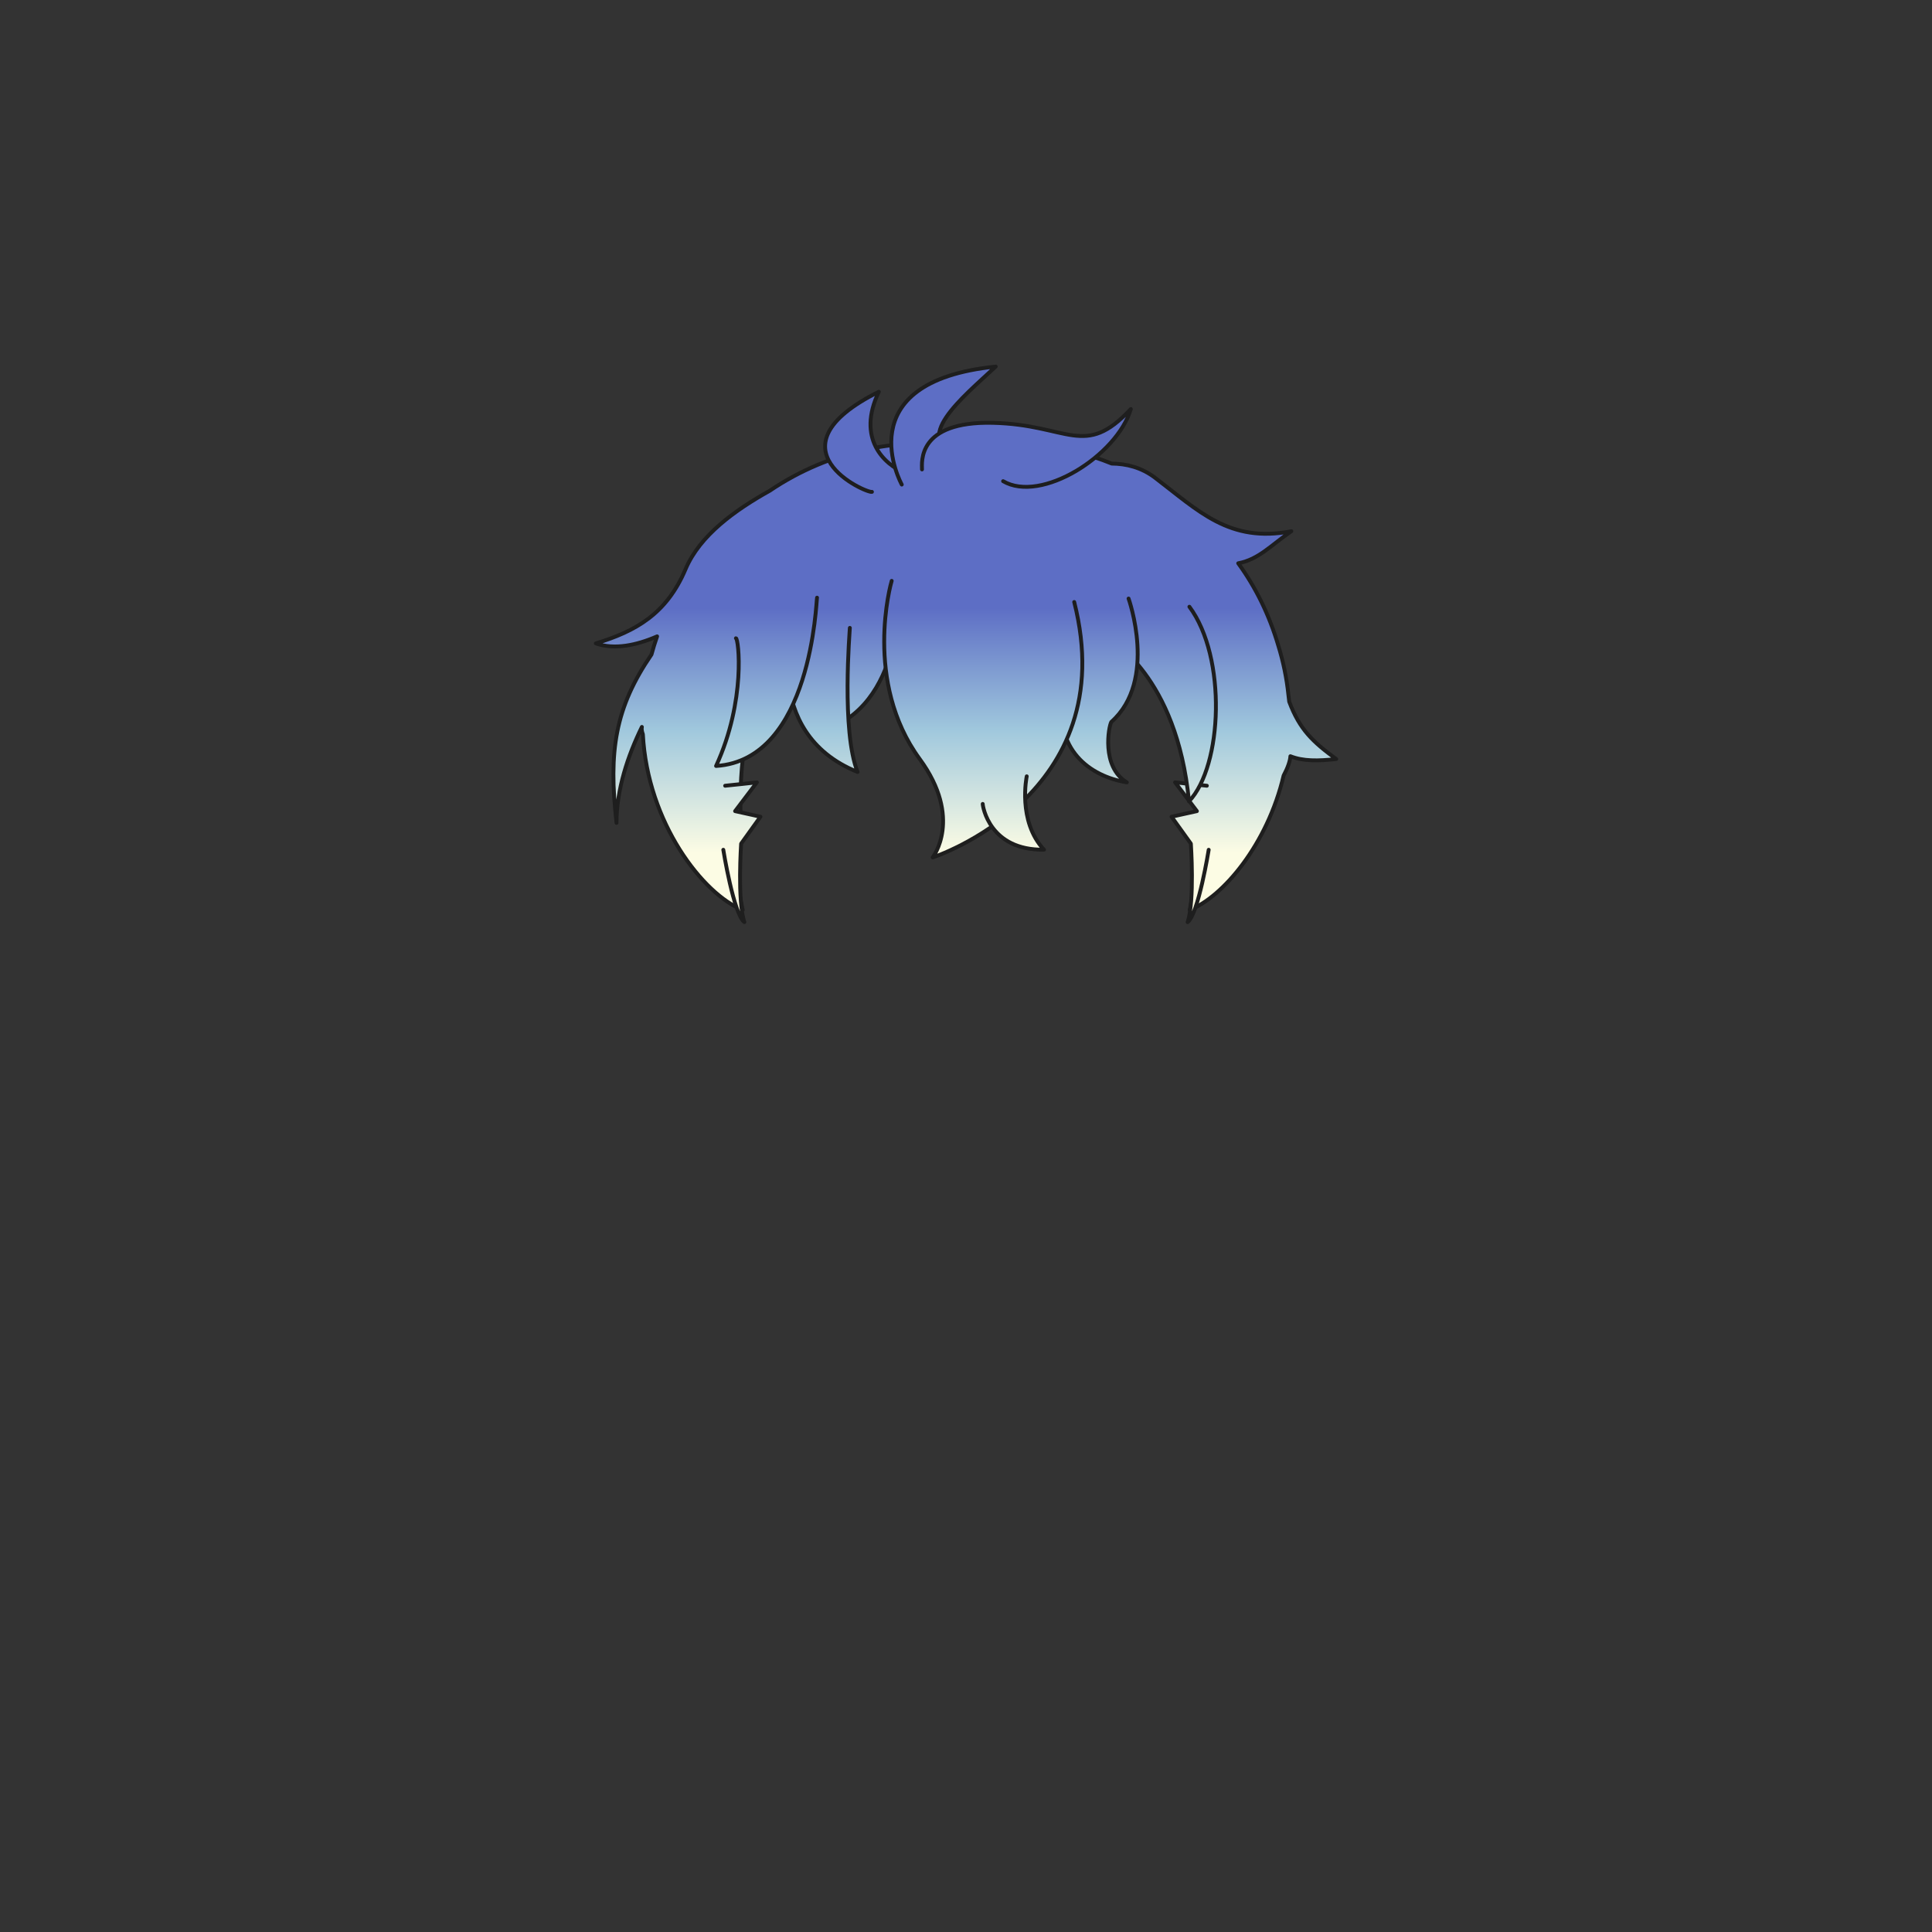 <svg xmlns="http://www.w3.org/2000/svg" width="500" height="500" version="1.1"><rect width="100%" height="100%" fill="#333333" stroke="none"/><g id="x152"><g><linearGradient id="hair1XMLID_3637_" gradientUnits="userSpaceOnUse" x1="250" y1="220.667" x2="250" y2="157.333"><stop offset="0" style="stop-color:#FCFCE4"></stop><stop offset="0.5" style="stop-color:#A0C8DD"></stop><stop offset="1" style="stop-color:#5D6EC5"></stop></linearGradient><path style="fill:url(#hair1XMLID_3637_);stroke:#1E1E1E;stroke-linecap:round;stroke-linejoin:round;" d="M333.645,181.592c-0.06-0.584-0.133-1.163-0.204-1.742c-0.461-4.454-1.359-8.701-2.616-12.761c-2.306-7.84-5.797-15.022-10.377-21.313c5.328-0.993,8.527-4.723,13.75-8.295c-16.08,3.127-24.121-5.36-35.287-13.848c-3.533-2.687-7.469-3.625-11.198-3.657c-12.508-5.072-25.906-6.424-37.662-4.224c-16.027-3-35.107,0.605-50.82,11.238c-8.897,4.97-18.073,11.476-21.813,20.317c-4.913,11.615-12.952,16.08-23.226,19.205c4.802,1.68,10.504,0.511,15.864-1.824c-0.54,1.536-1.02,3.103-1.451,4.696c-9.387,13.746-11.167,24.917-9.054,43.583c0-8.703,2.938-17.404,6.564-24.836c-0.113,0.555-0.006,1.191,0.257,1.885c1.199,22.972,15.627,41.493,25.844,45.484c-1.989-9.085-2.927-17.602-3.138-25.381c1.601,1.077,2.605,1.72,2.605,1.72c-0.4-14.028,1.07-28.528,9.053-40.64c19.434-11.662,93.799-6.7,97.151-2.68c5.071,8.354,9.548,29.643,13.179,39.013c-0.056,8.463-0.97,17.864-3.182,27.967c8.571-3.348,20.108-16.926,24.312-34.777c1.068-1.992,1.694-3.805,1.76-5.014c3.238,1.293,7.135,1.256,11.854,0.73C339.695,191.936,336.365,188.822,333.645,181.592z"></path><g><linearGradient id="hair1XMLID_3638_" gradientUnits="userSpaceOnUse" x1="308" y1="220.667" x2="308" y2="157.334"><stop offset="0" style="stop-color:#FCFCE4"></stop><stop offset="0.5" style="stop-color:#A0C8DD"></stop><stop offset="1" style="stop-color:#5D6EC5"></stop></linearGradient><path style="fill:url(#hair1XMLID_3638_);stroke:#1E1E1E;stroke-linecap:round;stroke-linejoin:round;" d="M312.809,219.922c0,0-2.658,16.634-5.451,18.724c1.852-5.494,0.836-20.308,0.836-20.308l-5.002-6.97l6.563-1.447l-5.65-7.452c0,0,7.56,0.843,8.229,0.877"></path></g><linearGradient id="hair1XMLID_3639_" gradientUnits="userSpaceOnUse" x1="192" y1="220.667" x2="192" y2="157.334"><stop offset="0" style="stop-color:#FCFCE4"></stop><stop offset="0.5" style="stop-color:#A0C8DD"></stop><stop offset="1" style="stop-color:#5D6EC5"></stop></linearGradient><path style="fill:url(#hair1XMLID_3639_);stroke:#1E1E1E;stroke-linecap:round;stroke-linejoin:round;" d="M187.191,219.922c0,0,2.657,16.634,5.451,18.724c-1.852-5.494-0.837-20.308-0.837-20.308l5.003-6.97l-6.563-1.447l5.649-7.452c0,0-7.559,0.843-8.228,0.877"></path><linearGradient id="hair1XMLID_3640_" gradientUnits="userSpaceOnUse" x1="223.841" y1="220.667" x2="223.841" y2="157.334"><stop offset="0" style="stop-color:#FCFCE4"></stop><stop offset="0.5" style="stop-color:#A0C8DD"></stop><stop offset="1" style="stop-color:#5D6EC5"></stop></linearGradient><path style="fill:url(#hair1XMLID_3640_);stroke:#1E1E1E;stroke-linecap:round;stroke-linejoin:round;" d="M225.657,127.294c-1.34,0.447-27.693-11.167,1.786-25.908c-5.806,12.06,1.34,18.757,6.7,20.992"></path><linearGradient id="hair1XMLID_3641_" gradientUnits="userSpaceOnUse" x1="244.174" y1="220.667" x2="244.174" y2="157.333"><stop offset="0" style="stop-color:#FCFCE4"></stop><stop offset="0.5" style="stop-color:#A0C8DD"></stop><stop offset="1" style="stop-color:#5D6EC5"></stop></linearGradient><path style="fill:url(#hair1XMLID_3641_);stroke:#1E1E1E;stroke-linecap:round;stroke-linejoin:round;" d="M233.375,125.407c0,0-14.703-26.575,24.315-30.535c-8.482,7.915-22.619,19.223-9.047,23.183"></path><linearGradient id="hair1XMLID_3642_" gradientUnits="userSpaceOnUse" x1="265.623" y1="220.667" x2="265.623" y2="157.334"><stop offset="0" style="stop-color:#FCFCE4"></stop><stop offset="0.5" style="stop-color:#A0C8DD"></stop><stop offset="1" style="stop-color:#5D6EC5"></stop></linearGradient><path style="fill:url(#hair1XMLID_3642_);stroke:#1E1E1E;stroke-linecap:round;stroke-linejoin:round;" d="M238.611,121.489c0-1.788-1.342-12.505,18.311-12.06c19.654,0.445,23.676,9.377,35.734-3.575c-3.574,12.06-23.227,24.481-33.055,18.673"></path></g><g><linearGradient id="hair1XMLID_3643_" gradientUnits="userSpaceOnUse" x1="300.863" y1="220.667" x2="300.863" y2="157.333"><stop offset="0" style="stop-color:#FCFCE4"></stop><stop offset="0.5" style="stop-color:#A0C8DD"></stop><stop offset="1" style="stop-color:#5D6EC5"></stop></linearGradient><path style="fill:url(#hair1XMLID_3643_);stroke:#1E1E1E;stroke-linecap:round;stroke-linejoin:round;" d="M287.048,165.4c0,0,17.532,9.383,20.659,41.987c8.71-9.157,9.827-37.298,0.111-50.362"></path><linearGradient id="hair1XMLID_3644_" gradientUnits="userSpaceOnUse" x1="282.421" y1="220.667" x2="282.421" y2="157.334"><stop offset="0" style="stop-color:#FCFCE4"></stop><stop offset="0.5" style="stop-color:#A0C8DD"></stop><stop offset="1" style="stop-color:#5D6EC5"></stop></linearGradient><path style="fill:url(#hair1XMLID_3644_);stroke:#1E1E1E;stroke-linecap:round;stroke-linejoin:round;" d="M292.073,154.905c0,0,7.594,21.215-4.467,31.935c-0.67,1.117-2.68,11.615,4.021,15.635c-9.604-1.564-18.985-8.49-16.527-23.004c2.457-14.515-4.69-19.206-4.69-19.206"></path><linearGradient id="hair1XMLID_3645_" gradientUnits="userSpaceOnUse" x1="221.167" y1="220.667" x2="221.167" y2="157.334"><stop offset="0" style="stop-color:#FCFCE4"></stop><stop offset="0.5" style="stop-color:#A0C8DD"></stop><stop offset="1" style="stop-color:#5D6EC5"></stop></linearGradient><path style="fill:url(#hair1XMLID_3645_);stroke:#1E1E1E;stroke-linecap:round;stroke-linejoin:round;" d="M232.444,156.69c-0.154-5.538,2.113,26.669-20.324,32.603c0.67-12.285-2.233-17.868-2.233-17.868"></path><linearGradient id="hair1XMLID_3646_" gradientUnits="userSpaceOnUse" x1="254.465" y1="220.667" x2="254.465" y2="157.333"><stop offset="0" style="stop-color:#FCFCE4"></stop><stop offset="0.5" style="stop-color:#A0C8DD"></stop><stop offset="1" style="stop-color:#5D6EC5"></stop></linearGradient><path style="fill:url(#hair1XMLID_3646_);stroke:#1E1E1E;stroke-linecap:round;stroke-linejoin:round;" d="M230.77,150.325c-0.224,0.67-7.37,26.13,7.259,46.117c11.239,15.358,3.35,25.46,3.35,25.46s49.355-16.077,36.625-66.104"></path><linearGradient id="hair1XMLID_3647_" gradientUnits="userSpaceOnUse" x1="262.258" y1="220.667" x2="262.258" y2="157.334"><stop offset="0" style="stop-color:#FCFCE4"></stop><stop offset="0.5" style="stop-color:#A0C8DD"></stop><stop offset="1" style="stop-color:#5D6EC5"></stop></linearGradient><path style="fill:url(#hair1XMLID_3647_);stroke:#1E1E1E;stroke-linecap:round;stroke-linejoin:round;" d="M254.33,208.058c0,0.67,1.786,12.06,15.856,11.837c-6.924-7.369-4.468-18.984-4.468-18.984"></path><linearGradient id="hair1XMLID_3648_" gradientUnits="userSpaceOnUse" x1="212.852" y1="220.667" x2="212.852" y2="157.333"><stop offset="0" style="stop-color:#FCFCE4"></stop><stop offset="0.5" style="stop-color:#A0C8DD"></stop><stop offset="1" style="stop-color:#5D6EC5"></stop></linearGradient><path style="fill:url(#hair1XMLID_3648_);stroke:#1E1E1E;stroke-linecap:round;stroke-linejoin:round;" d="M205.196,160.482c0,0-8.71,29.032,16.75,39.308c-4.243-10.497-2.008-36.622-2.008-37.292"></path><linearGradient id="hair1XMLID_3649_" gradientUnits="userSpaceOnUse" x1="198.385" y1="220.667" x2="198.385" y2="157.333"><stop offset="0" style="stop-color:#FCFCE4"></stop><stop offset="0.5" style="stop-color:#A0C8DD"></stop><stop offset="1" style="stop-color:#5D6EC5"></stop></linearGradient><path style="fill:url(#hair1XMLID_3649_);stroke:#1E1E1E;stroke-linecap:round;stroke-linejoin:round;" d="M211.45,154.68c-0.223,0.67-1.34,41.988-26.13,43.55c7.817-16.973,5.808-33.053,5.138-33.053"></path></g></g></svg>